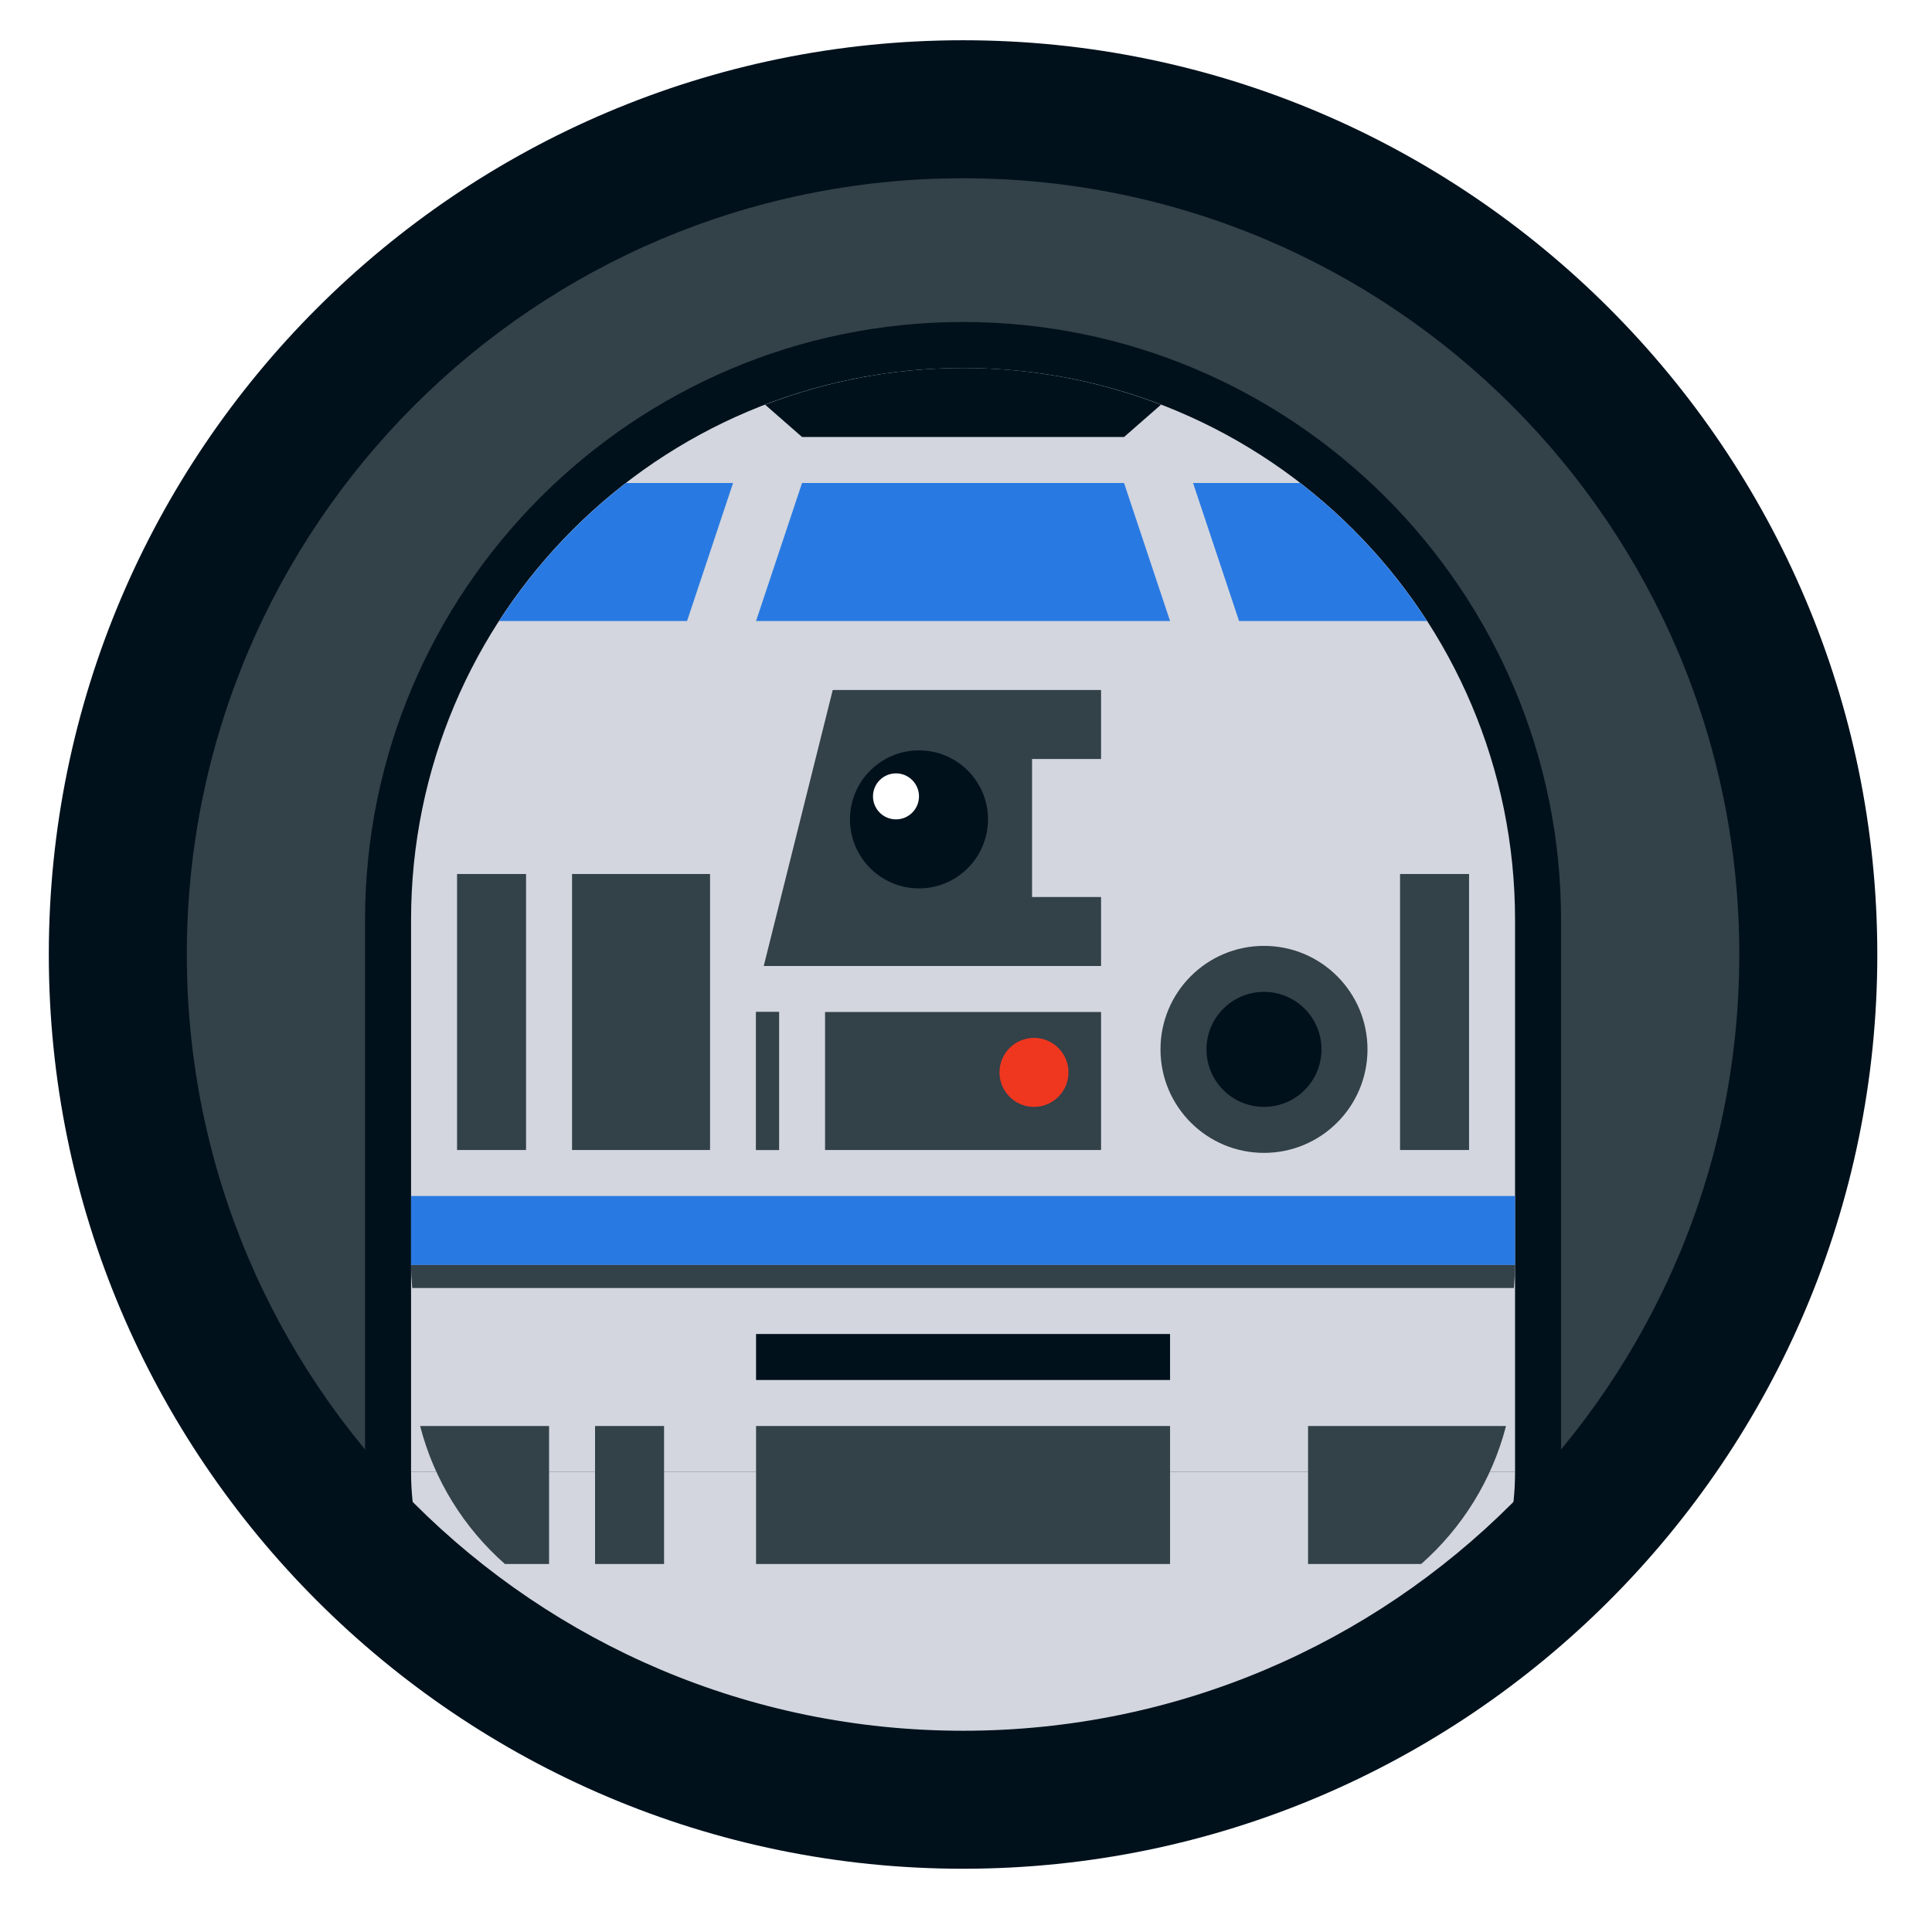 <?xml version="1.0" encoding="UTF-8" standalone="no"?>
<!-- Generator: Adobe Illustrator 16.0.0, SVG Export Plug-In . SVG Version: 6.00 Build 0)  -->

<svg
   xmlns:dc="http://purl.org/dc/elements/1.1/"
   xmlns:cc="http://creativecommons.org/ns#"
   xmlns:rdf="http://www.w3.org/1999/02/22-rdf-syntax-ns#"
   xmlns:svg="http://www.w3.org/2000/svg"
   xmlns="http://www.w3.org/2000/svg"
   xmlns:sodipodi="http://sodipodi.sourceforge.net/DTD/sodipodi-0.dtd"
   xmlns:inkscape="http://www.inkscape.org/namespaces/inkscape"
   version="1.1"
   x="0px"
   y="0px"
   width="84px"
   height="84px"
   viewBox="0 0 84 84"
   enable-background="new 0 0 84 84"
   xml:space="preserve"
   id="svg3096"
   inkscape:version="0.48.3.1 r9886"
   sodipodi:docname="artoo-icon.svg"><defs
   id="defs3165"><filter
     id="filter3169"
     inkscape:label="Desaturate"
     x="0"
     y="0"
     width="1"
     height="1"
     inkscape:menu="Color"
     inkscape:menu-tooltip="Render in shades of gray by reducing saturation to zero"
     color-interpolation-filters="sRGB"><feColorMatrix
       id="feColorMatrix3171"
       type="saturate"
       values="0" /></filter><filter
     id="filter3173"
     inkscape:label="Desaturate"
     x="0"
     y="0"
     width="1"
     height="1"
     inkscape:menu="Color"
     inkscape:menu-tooltip="Render in shades of gray by reducing saturation to zero"
     color-interpolation-filters="sRGB"><feColorMatrix
       id="feColorMatrix3175"
       type="saturate"
       values="0" /></filter></defs><sodipodi:namedview
   pagecolor="#ffffff"
   bordercolor="#666666"
   borderopacity="1"
   objecttolerance="10"
   gridtolerance="10"
   guidetolerance="10"
   inkscape:pageopacity="0"
   inkscape:pageshadow="2"
   inkscape:window-width="1600"
   inkscape:window-height="824"
   id="namedview3163"
   showgrid="false"
   inkscape:zoom="1.9464286"
   inkscape:cx="91.557557"
   inkscape:cy="-39.207173"
   inkscape:window-x="0"
   inkscape:window-y="24"
   inkscape:window-maximized="1"
   inkscape:current-layer="svg3096" />
<g
   id="Calque_1"
   style="filter:url(#filter3173)">
	<path
   fill="#334149"
   d="M41.872,75.999c-19.023,0-34.499-15.476-34.499-34.499S22.849,7.001,41.872,7.001   S76.371,22.477,76.371,41.5S60.896,75.999,41.872,75.999z"
   id="path3099" />
</g>
<g
   id="Calque_3"
   style="filter:url(#filter3169)">
	<g
   id="g3102">
		<path
   fill="#00111C"
   d="M41.872,16c-13.255,0-24,10.745-24,24v24c0,6.627,5.373,12,12,12h24c6.627,0,12-5.373,12-12V40    C65.872,26.745,55.127,16,41.872,16z"
   id="path3104" />
		<path
   fill="#00111C"
   d="M53.872,78h-24c-7.72,0-14-6.28-14-14V40c0-14.336,11.663-26,26-26s26,11.664,26,26v24    C67.872,71.72,61.592,78,53.872,78z M41.872,18c-12.131,0-22,9.869-22,22v24c0,5.514,4.486,10,10,10h24c5.514,0,10-4.486,10-10V40    C63.872,27.869,54.003,18,41.872,18z"
   id="path3106" />
	</g>
	<path
   fill="#D3D6DE"
   d="M65.872,64V40c0-13.255-10.745-24-24-24s-24,10.745-24,24v24"
   id="path3108" />
	<path
   fill="#D3D6DE"
   d="M17.872,64c0,6.627,5.373,12,12,12h24c6.627,0,12-5.373,12-12"
   id="path3110" />
	<polygon
   fill="#2979E2"
   points="50.872,27 32.872,27 34.872,21 48.872,21  "
   id="polygon3112" />
	<path
   fill="#2979E2"
   d="M29.872,27l2-6h-4.655c-2.161,1.67-4.028,3.699-5.515,6H29.872z"
   id="path3114" />
	<path
   fill="#2979E2"
   d="M53.872,27h8.17c-1.486-2.301-3.354-4.33-5.515-6h-4.655L53.872,27z"
   id="path3116" />
	<rect
   x="32.872"
   y="62"
   fill="#334149"
   width="18"
   height="6"
   id="rect3118" />
	<rect
   x="25.872"
   y="62"
   fill="#334149"
   width="3"
   height="6"
   id="rect3120" />
	<path
   fill="#334149"
   d="M56.872,62v6h4.919c1.774-1.563,3.079-3.64,3.688-6H56.872z"
   id="path3122" />
	<path
   fill="#334149"
   d="M21.953,68h1.919v-6h-5.606C18.874,64.36,20.178,66.437,21.953,68z"
   id="path3124" />
	<path
   fill="#00111C"
   d="M41.872,16c-3.034,0-5.934,0.568-8.605,1.596L34.872,19h14l1.605-1.404C47.806,16.568,44.906,16,41.872,16z   "
   id="path3126" />
	<rect
   x="32.872"
   y="58"
   fill="#00111C"
   width="18"
   height="2"
   id="rect3128" />
	<rect
   x="17.872"
   y="52"
   fill="#2979E2"
   width="48"
   height="3"
   id="rect3130" />
	<path
   fill="#334149"
   d="M65.821,56c0.027-0.33,0.051-0.662,0.051-1h-48c0,0.338,0.022,0.67,0.05,1H65.821z"
   id="path3132" />
	<rect
   x="19.872"
   y="38"
   fill="#334149"
   width="3"
   height="12"
   id="rect3134" />
	<rect
   x="32.872"
   y="44"
   fill="#334149"
   width="1"
   height="6"
   id="rect3136" />
	<rect
   x="32.872"
   y="44"
   fill="#334149"
   width="1"
   height="6"
   id="rect3138" />
	<rect
   x="60.872"
   y="38"
   fill="#334149"
   width="3"
   height="12"
   id="rect3140" />
	<rect
   x="24.872"
   y="38"
   fill="#334149"
   width="6"
   height="12"
   id="rect3142" />
	<rect
   x="35.872"
   y="44"
   fill="#334149"
   width="12"
   height="6"
   id="rect3144" />
	<polygon
   fill="#334149"
   points="47.872,42 33.206,42 36.206,30 47.872,30 47.872,33 44.872,33 44.872,39 47.872,39  "
   id="polygon3146" />
	<circle
   fill="#334149"
   cx="54.956"
   cy="45.625"
   r="4.5"
   id="circle3148" />
	<circle
   fill="#00111C"
   cx="54.956"
   cy="45.625"
   r="2.5"
   id="circle3150" />
	<circle
   fill="#00111C"
   cx="39.956"
   cy="35.625"
   r="3"
   id="circle3152" />
	<circle
   fill="#EF371F"
   cx="44.956"
   cy="46.625"
   r="1.5"
   id="circle3154" />
	<circle
   fill="#FFFFFF"
   cx="38.956"
   cy="34.625"
   r="1"
   id="circle3156" />
	<g
   id="g3158">
		<path
   fill="#00111C"
   d="M41.872,7.75c18.64,0,33.75,15.11,33.75,33.75s-15.11,33.75-33.75,33.75S8.122,60.14,8.122,41.5    S23.232,7.75,41.872,7.75 M41.872,1.75c-21.918,0-39.75,17.832-39.75,39.75s17.832,39.75,39.75,39.75s39.75-17.832,39.75-39.75    S63.79,1.75,41.872,1.75L41.872,1.75z"
   id="path3160" />
	</g>
</g>
<g
   id="Calque_2">
</g>
</svg>
